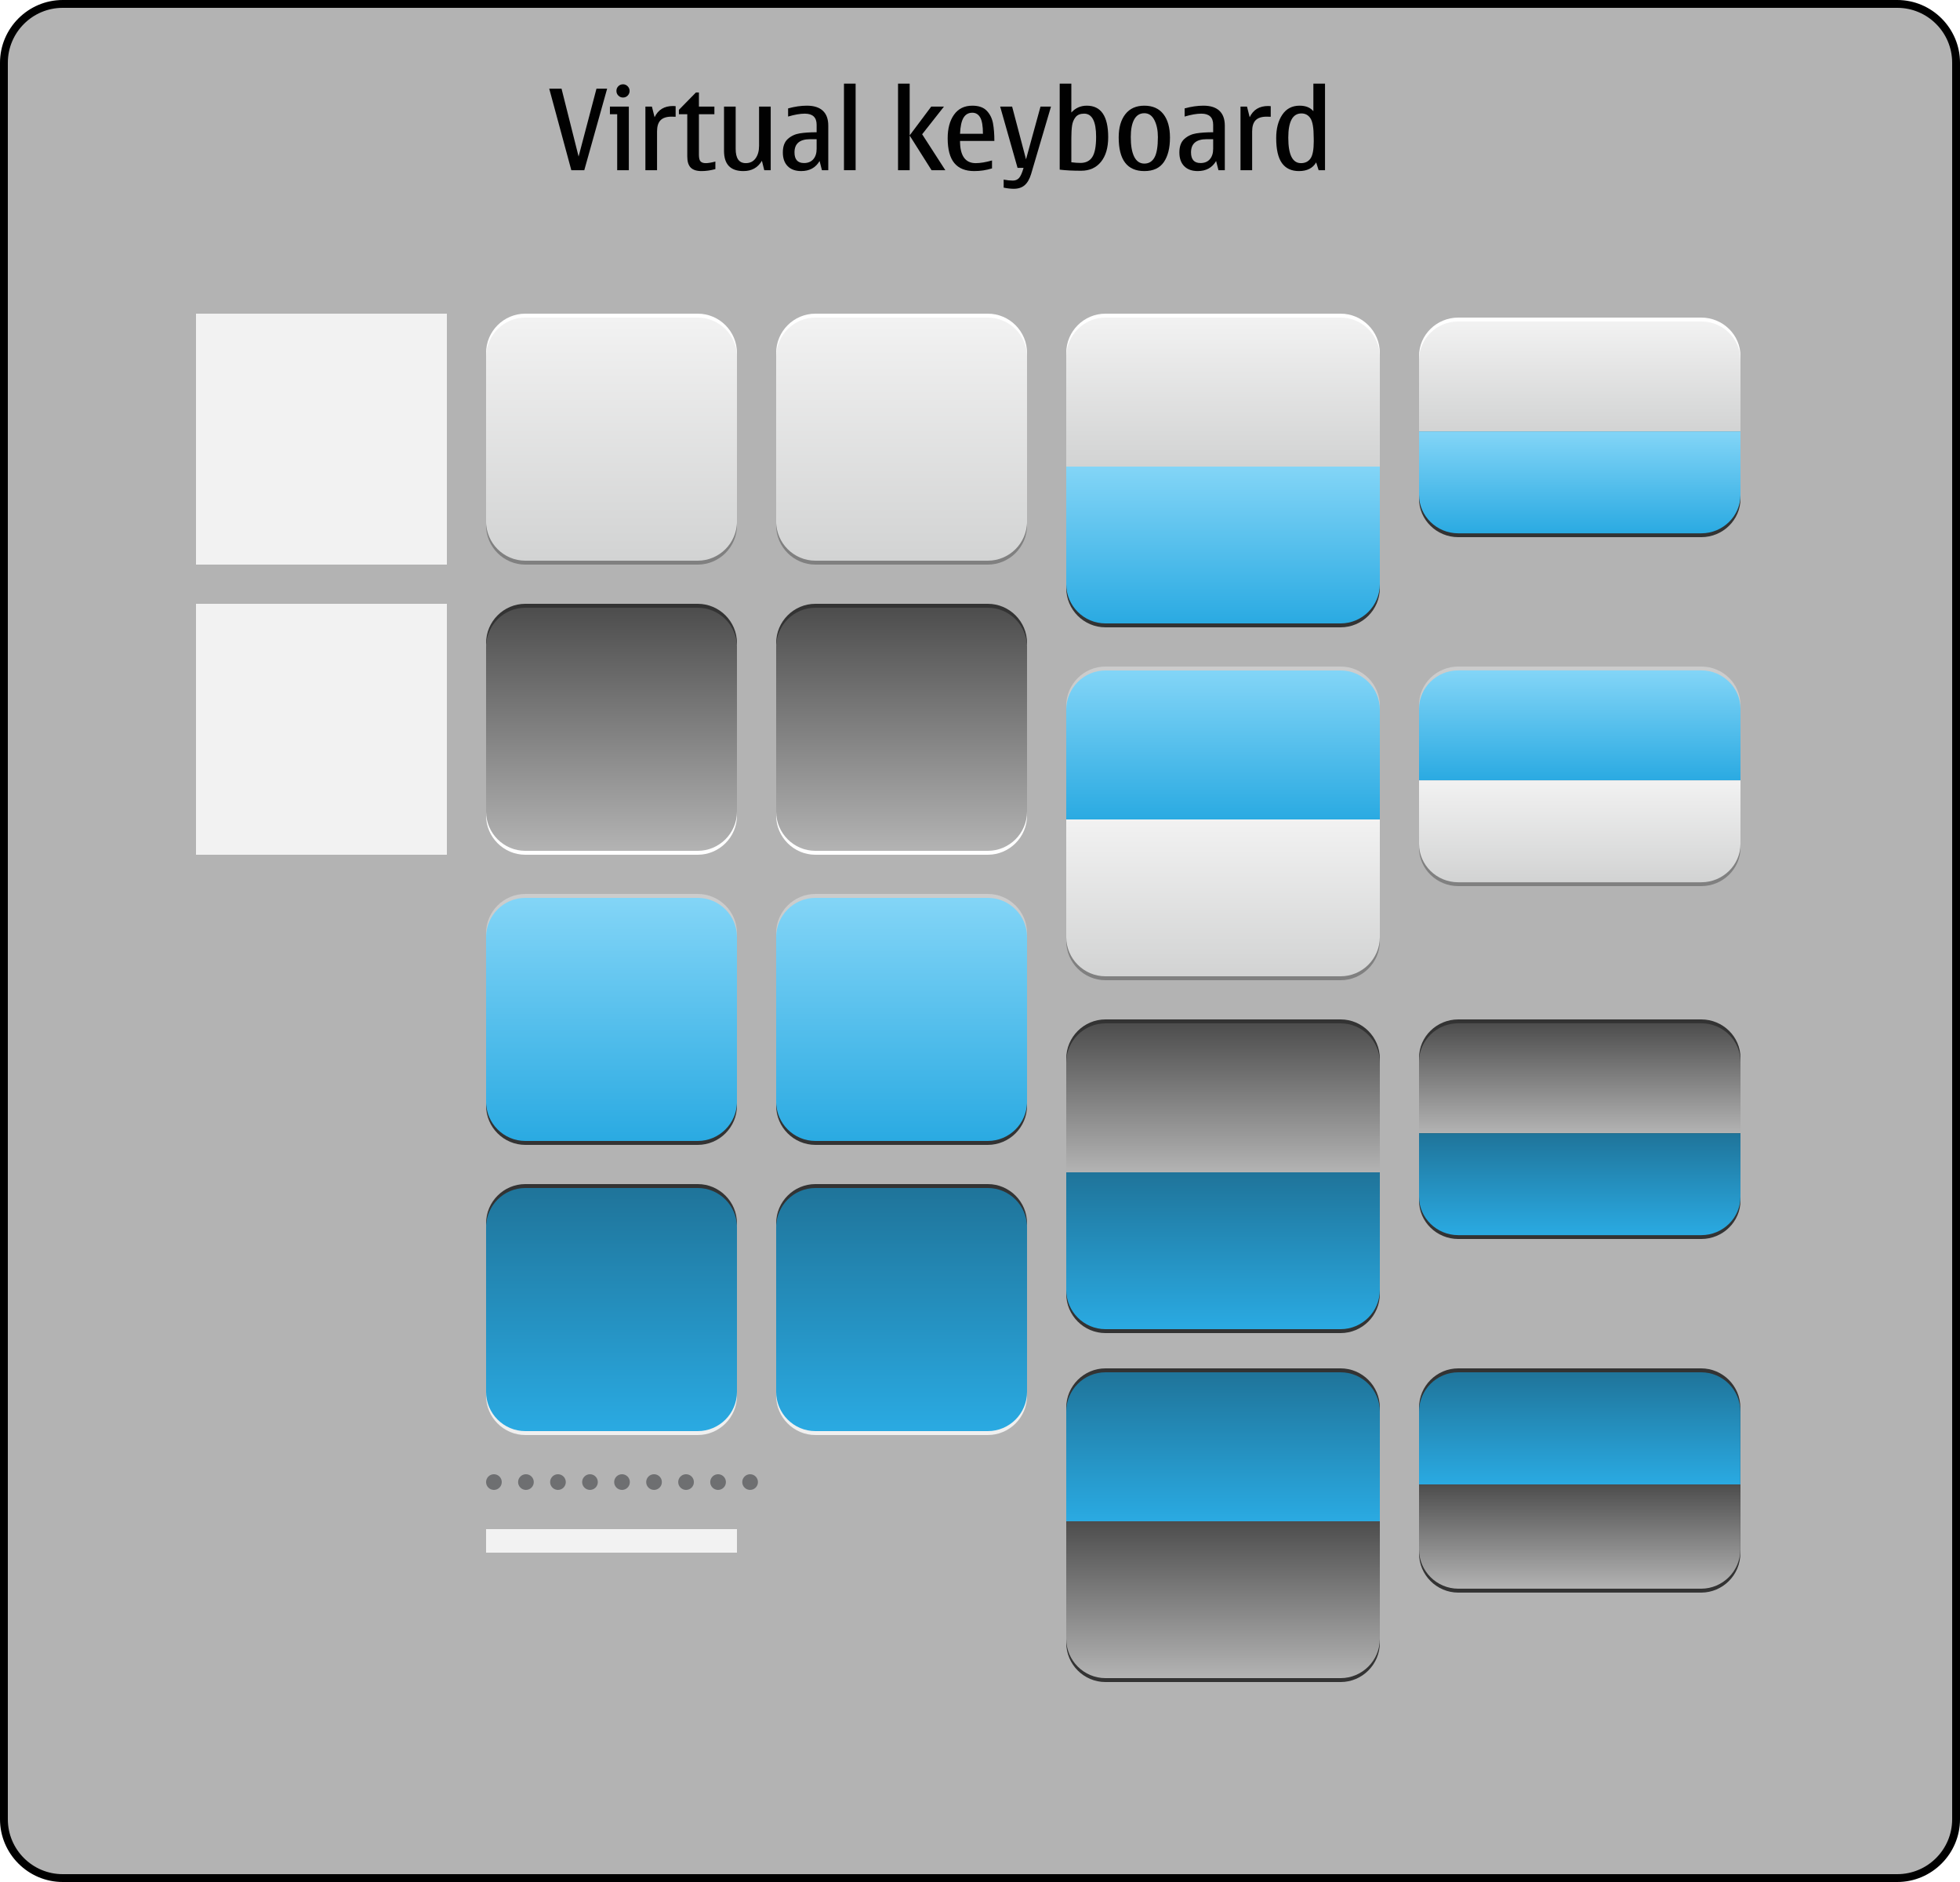 <?xml version="1.0" encoding="iso-8859-1"?>
<!-- Generator: Adobe Illustrator 14.0.0, SVG Export Plug-In . SVG Version: 6.00 Build 43363)  -->
<!DOCTYPE svg PUBLIC "-//W3C//DTD SVG 1.1//EN" "http://www.w3.org/Graphics/SVG/1.1/DTD/svg11.dtd">
<svg version="1.1" xmlns="http://www.w3.org/2000/svg" xmlns:xlink="http://www.w3.org/1999/xlink" x="0px" y="0px" width="500px"
	 height="480px" viewBox="0 0 500 480" style="enable-background:new 0 0 500 480;" xml:space="preserve">
<g id="vkb-layer">
</g>
<g id="dui-theme-rd">
	<g id="vkb">
		<g id="virtualkeyboardThemeTemplateHelper">
			<g id="helperBackground">
				<g>
					<path style="fill:#B3B3B3;" d="M16,479c-8.271,0-15-6.729-15-15V16C1,7.729,7.729,1,16,1h468c8.271,0,15,6.729,15,15v448
						c0,8.271-6.729,15-15,15H16z"/>
					<g>
						<path d="M484,2c7.72,0,14,6.28,14,14v448c0,7.72-6.28,14-14,14H16c-7.72,0-14-6.28-14-14V16C2,8.28,8.28,2,16,2H484 M484,0H16
							C7.2,0,0,7.2,0,16v448c0,8.8,7.2,16,16,16h468c8.8,0,16-7.2,16-16V16C500,7.2,492.8,0,484,0L484,0z"/>
					</g>
				</g>
			</g>
			<g>
				<path style="fill:#010101;" d="M145.746,43.409l-5.635-20.794h3.138l4.352,17.307l4.561-17.307h2.72l-5.83,20.794H145.746z"/>
				<path style="fill:#010101;" d="M160.418,43.409h-2.971V29.128h-1.855v-1.938h4.826V43.409z M158.939,21.499
					c0.455,0,0.848,0.167,1.178,0.502s0.496,0.729,0.496,1.186c0,0.465-0.164,0.862-0.488,1.192
					c-0.326,0.33-0.721,0.495-1.186,0.495c-0.475,0-0.875-0.165-1.199-0.495c-0.326-0.33-0.488-0.728-0.488-1.192
					c0-0.474,0.162-0.874,0.488-1.2C158.064,21.662,158.465,21.499,158.939,21.499z"/>
				<path style="fill:#010101;" d="M166.303,27.189l0.684,2.705c0.902-1.906,2.473-2.859,4.714-2.859
					c0.298,0,0.517,0.015,0.655,0.043v2.705c-0.232-0.019-0.58-0.027-1.045-0.027c-1.274,0-2.209,0.305-2.804,0.913
					s-0.893,1.56-0.893,2.853v9.888h-2.971v-16.22H166.303z"/>
				<path style="fill:#010101;" d="M178.98,43.633c-1.265,0-2.189-0.295-2.775-0.887c-0.586-0.59-0.879-1.531-0.879-2.824V29.128
					h-2.134v-1.116l4.337-4.421h0.768v3.599h3.947v1.938h-3.947v10.307c0,0.884,0.145,1.467,0.433,1.75
					c0.288,0.284,0.726,0.425,1.312,0.425c0.604,0,1.422-0.134,2.454-0.404v1.926C181.249,43.465,180.077,43.633,178.98,43.633z"/>
				<path style="fill:#010101;" d="M189.65,43.633c-1.655,0-2.895-0.431-3.717-1.291c-0.823-0.859-1.234-2.149-1.234-3.869V27.189
					h2.971v10.767c0,1.218,0.213,2.132,0.641,2.741c0.428,0.608,1.074,0.912,1.939,0.912c1.078,0,1.912-0.408,2.503-1.227
					s0.886-1.883,0.886-3.193v-10h2.971v16.22h-1.646l-0.601-2.399C193.332,42.758,191.761,43.633,189.65,43.633z"/>
				<path style="fill:#010101;" d="M209.078,41.066c-1.004,1.711-2.566,2.566-4.687,2.566c-1.479,0-2.629-0.416-3.452-1.248
					c-0.822-0.832-1.234-1.997-1.234-3.494c0-1.543,0.424-2.693,1.27-3.452c0.846-0.757,1.859-1.231,3.041-1.423
					c1.18-0.189,2.617-0.285,4.309-0.285v-1.911c0-1.888-1.009-2.831-3.025-2.831c-1.163,0-2.581,0.246-4.254,0.739v-2.078
					c1.682-0.465,3.281-0.697,4.797-0.697c1.785,0,3.141,0.431,4.066,1.29c0.924,0.859,1.387,2.127,1.387,3.801v11.366h-1.617
					L209.078,41.066z M208.324,35.502h-1.659c-1.33,0-2.327,0.281-2.991,0.844c-0.666,0.562-0.998,1.4-0.998,2.517
					c0,0.911,0.203,1.593,0.607,2.044s1.011,0.676,1.82,0.676c1.021,0,1.814-0.325,2.377-0.977c0.562-0.65,0.844-1.533,0.844-2.649
					V35.502z"/>
				<path style="fill:#010101;" d="M215.299,43.409V21.332h2.971v22.077H215.299z"/>
				<path style="fill:#010101;" d="M235.242,34.246l5.913,9.163h-3.515l-5.578-8.828v8.828h-2.971V21.332h2.971v13.193l5.494-7.336
					h3.25L235.242,34.246z"/>
				<path style="fill:#010101;" d="M253.066,40.927v2.022c-1.461,0.455-2.971,0.684-4.533,0.684c-2.27,0-3.966-0.684-5.091-2.051
					s-1.688-3.473-1.688-6.318c0-2.5,0.544-4.512,1.632-6.031c1.088-1.521,2.641-2.28,4.658-2.28c1.637,0,2.866,0.435,3.689,1.304
					c0.822,0.869,1.35,1.934,1.582,3.193c0.232,1.261,0.35,2.76,0.35,4.498h-8.76c0,1.889,0.336,3.304,1.005,4.247
					c0.669,0.944,1.673,1.415,3.013,1.415C250.058,41.609,251.438,41.383,253.066,40.927z M244.906,34.121h5.844
					c0-1.962-0.232-3.348-0.697-4.156s-1.134-1.214-2.008-1.214c-0.977,0-1.723,0.419-2.238,1.255
					C245.291,30.844,244.99,32.215,244.906,34.121z"/>
				<path style="fill:#010101;" d="M259.578,42.81l-4.435-15.62h3.054l3.543,13.444l3.695-13.444h2.678l-5.076,17.195
					c-0.391,1.293-0.939,2.244-1.646,2.854c-0.706,0.607-1.627,0.912-2.761,0.912c-0.781,0-1.646-0.098-2.595-0.292v-2.05
					c0.855,0.167,1.636,0.25,2.343,0.25c0.642,0,1.164-0.216,1.569-0.648c0.404-0.432,0.792-1.299,1.165-2.601H259.578z"/>
				<path style="fill:#010101;" d="M273.303,21.332v7.363c1.06-1.162,2.375-1.743,3.947-1.743c1.812,0,3.174,0.669,4.086,2.009
					c0.911,1.338,1.367,3.347,1.367,6.024s-0.614,4.774-1.842,6.29c-1.227,1.516-2.914,2.273-5.062,2.273
					c-2.111,0-3.933-0.094-5.467-0.279V21.332H273.303z M273.303,35.236v6.15c0.864,0.111,1.637,0.168,2.314,0.168
					c1.367,0,2.376-0.5,3.027-1.5c0.65-0.999,0.977-2.717,0.977-5.152c0-1.972-0.256-3.45-0.768-4.436
					c-0.512-0.986-1.273-1.479-2.287-1.479c-0.986,0-1.716,0.298-2.189,0.893c-0.475,0.596-0.772,1.318-0.893,2.169
					C273.363,32.9,273.303,33.963,273.303,35.236z"/>
				<path style="fill:#010101;" d="M291.922,43.633c-2.186,0-3.822-0.717-4.91-2.148s-1.631-3.58-1.631-6.443
					c0-2.492,0.564-4.463,1.693-5.913c1.131-1.45,2.746-2.176,4.848-2.176c2.119,0,3.739,0.716,4.859,2.147
					c1.121,1.432,1.682,3.432,1.682,5.997c0,2.642-0.523,4.724-1.569,6.249C295.848,42.87,294.189,43.633,291.922,43.633z
					 M291.922,41.722c1.143,0,2.006-0.519,2.586-1.556c0.582-1.036,0.873-2.772,0.873-5.209c0-1.72-0.299-3.163-0.893-4.33
					c-0.596-1.166-1.451-1.75-2.566-1.75c-1.135,0-1.994,0.525-2.58,1.576s-0.879,2.552-0.879,4.504
					c0,2.195,0.293,3.871,0.879,5.028S290.787,41.722,291.922,41.722z"/>
				<path style="fill:#010101;" d="M310.233,41.066c-1.004,1.711-2.566,2.566-4.687,2.566c-1.479,0-2.629-0.416-3.451-1.248
					c-0.823-0.832-1.234-1.997-1.234-3.494c0-1.543,0.423-2.693,1.27-3.452c0.846-0.757,1.859-1.231,3.04-1.423
					c1.181-0.189,2.617-0.285,4.31-0.285v-1.911c0-1.888-1.01-2.831-3.026-2.831c-1.163,0-2.581,0.246-4.254,0.739v-2.078
					c1.683-0.465,3.282-0.697,4.798-0.697c1.785,0,3.141,0.431,4.065,1.29s1.388,2.127,1.388,3.801v11.366h-1.618L310.233,41.066z
					 M309.48,35.502h-1.66c-1.33,0-2.326,0.281-2.991,0.844s-0.997,1.4-0.997,2.517c0,0.911,0.202,1.593,0.606,2.044
					s1.011,0.676,1.82,0.676c1.022,0,1.815-0.325,2.378-0.977c0.562-0.65,0.844-1.533,0.844-2.649V35.502z"/>
				<path style="fill:#010101;" d="M318.113,27.189l0.684,2.705c0.901-1.906,2.473-2.859,4.713-2.859
					c0.299,0,0.517,0.015,0.656,0.043v2.705c-0.232-0.019-0.581-0.027-1.046-0.027c-1.274,0-2.208,0.305-2.804,0.913
					c-0.595,0.608-0.893,1.56-0.893,2.853v9.888h-2.971v-16.22H318.113z"/>
				<path style="fill:#010101;" d="M336.383,43.409l-0.627-1.994c-0.855,1.478-2.32,2.218-4.394,2.218
					c-1.925,0-3.373-0.682-4.345-2.043c-0.971-1.363-1.457-3.49-1.457-6.381c0-2.428,0.518-4.41,1.555-5.949
					c1.037-1.538,2.508-2.308,4.414-2.308c1.562,0,2.734,0.47,3.516,1.409v-7.029h2.971v22.077H336.383z M335.143,36.018
					l-0.015-0.921c0-2.417-0.272-4.049-0.815-4.896c-0.545-0.846-1.318-1.269-2.322-1.269c-1.115,0-1.953,0.517-2.511,1.548
					c-0.558,1.032-0.837,2.58-0.837,4.645c0,2.166,0.27,3.789,0.809,4.867s1.349,1.617,2.428,1.617c1.051,0,1.856-0.39,2.42-1.171
					C334.861,39.658,335.143,38.184,335.143,36.018z"/>
			</g>
		</g>
		<g id="keyboard-handle-decoration">
			<circle style="fill:#6E6F71;" cx="126" cy="377.999" r="2"/>
			<circle style="fill:#6E6F71;" cx="134.168" cy="377.999" r="2"/>
			<circle style="fill:#6E6F71;" cx="142.338" cy="377.999" r="2"/>
			<circle style="fill:#6E6F71;" cx="150.506" cy="377.999" r="2"/>
			<circle style="fill:#6E6F71;" cx="158.676" cy="377.999" r="2"/>
			<circle style="fill:#6E6F71;" cx="166.844" cy="377.999" r="2"/>
			<circle style="fill:#6E6F71;" cx="175.014" cy="377.999" r="2"/>
			<circle style="fill:#6E6F71;" cx="183.182" cy="377.999" r="2"/>
			<circle style="fill:#6E6F71;" cx="191.352" cy="377.999" r="2"/>
		</g>
		<g id="keyboard-handle-background">
			<rect x="124" y="389.999" style="fill:#F2F2F2;" width="64" height="6"/>
		</g>
		<g id="keyboard-background">
			<rect x="50" y="80" style="fill:#F2F2F2;" width="64" height="64"/>
		</g>
		<g id="keyboard-toolbar-background">
			<rect x="50" y="154" style="fill:#F2F2F2;" width="64" height="64"/>
		</g>
		<g id="keyboard-toolbar-button-pressed-selected">
			<g>
				<path style="fill:#333333;" d="M124,311.999c0-5.5,4.5-10,10-10h44c5.5,0,10,4.5,10,10v42c0,5.5-4.5,10-10,10h-44
					c-5.5,0-10-4.5-10-10V311.999z"/>
			</g>
			<g style="opacity:0.8;">
				<path style="fill:#FFFFFF;" d="M124,313.999c0-5.5,4.5-10,10-10h44c5.5,0,10,4.5,10,10v42c0,5.5-4.5,10-10,10h-44
					c-5.5,0-10-4.5-10-10V313.999z"/>
			</g>
			<g>
				<linearGradient id="SVGID_1_" gradientUnits="userSpaceOnUse" x1="156" y1="364.999" x2="156" y2="302.999">
					<stop  offset="0" style="stop-color:#2AAAE2"/>
					<stop  offset="1" style="stop-color:#1F749A"/>
				</linearGradient>
				<path style="fill:url(#SVGID_1_);" d="M188,354.999c0,5.5-4.5,10-10,10h-44c-5.5,0-10-4.5-10-10v-42c0-5.5,4.5-10,10-10h44
					c5.5,0,10,4.5,10,10V354.999z"/>
			</g>
		</g>
		<g id="keyboard-toolbar-button-selected">
			<g>
				<path style="fill:#333333;" d="M188,281.999c0,5.5-4.5,10-10,10h-44c-5.5,0-10-4.5-10-10V240c0-5.5,4.5-10,10-10h44
					c5.5,0,10,4.5,10,10V281.999z"/>
			</g>
			<g>
				<path style="fill:#CCCCCC;" d="M188,279.999c0,5.5-4.5,10-10,10h-44c-5.5,0-10-4.5-10-10V238c0-5.5,4.5-10,10-10h44
					c5.5,0,10,4.5,10,10V279.999z"/>
			</g>
			<g>
				<linearGradient id="SVGID_2_" gradientUnits="userSpaceOnUse" x1="156" y1="290.999" x2="156" y2="229">
					<stop  offset="0" style="stop-color:#2AAAE2"/>
					<stop  offset="1" style="stop-color:#83D5F7"/>
				</linearGradient>
				<path style="fill:url(#SVGID_2_);" d="M188,280.999c0,5.5-4.5,10-10,10h-44c-5.5,0-10-4.5-10-10V239c0-5.5,4.5-10,10-10h44
					c5.5,0,10,4.5,10,10V280.999z"/>
			</g>
		</g>
		<g id="keyboard-toolbar-button-pressed">
			<g>
				<path style="fill:#333333;" d="M124,164c0-5.5,4.5-10,10-10h44c5.5,0,10,4.5,10,10v42c0,5.5-4.5,10-10,10h-44
					c-5.5,0-10-4.5-10-10V164z"/>
			</g>
			<g>
				<path style="fill:#FFFFFF;" d="M124,166c0-5.5,4.5-10,10-10h44c5.5,0,10,4.5,10,10v42c0,5.5-4.5,10-10,10h-44
					c-5.5,0-10-4.5-10-10V166z"/>
			</g>
			<g>
				<linearGradient id="SVGID_3_" gradientUnits="userSpaceOnUse" x1="156" y1="155" x2="156" y2="217">
					<stop  offset="0" style="stop-color:#4D4D4D"/>
					<stop  offset="1" style="stop-color:#B3B3B3"/>
				</linearGradient>
				<path style="fill:url(#SVGID_3_);" d="M188,207c0,5.5-4.5,10-10,10h-44c-5.5,0-10-4.5-10-10v-42c0-5.5,4.5-10,10-10h44
					c5.5,0,10,4.5,10,10V207z"/>
			</g>
		</g>
		<g id="keyboard-toolbar-button">
			<g>
				<path style="fill:#808080;" d="M188,134c0,5.5-4.5,10-10,10h-44c-5.5,0-10-4.5-10-10V92c0-5.5,4.5-10,10-10h44
					c5.5,0,10,4.5,10,10V134z"/>
			</g>
			<g>
				<path style="fill:#FFFFFF;" d="M188,132c0,5.5-4.5,10-10,10h-44c-5.5,0-10-4.5-10-10V90c0-5.5,4.5-10,10-10h44
					c5.5,0,10,4.5,10,10V132z"/>
			</g>
			<g>
				<linearGradient id="SVGID_4_" gradientUnits="userSpaceOnUse" x1="156" y1="81" x2="156" y2="143">
					<stop  offset="0" style="stop-color:#F2F2F2"/>
					<stop  offset="1" style="stop-color:#D2D3D3"/>
				</linearGradient>
				<path style="fill:url(#SVGID_4_);" d="M188,133c0,5.5-4.5,10-10,10h-44c-5.5,0-10-4.5-10-10V91c0-5.5,4.5-10,10-10h44
					c5.5,0,10,4.5,10,10V133z"/>
			</g>
		</g>
		<g id="keyboard-key-pressed-selected">
			<g>
				<path style="fill:#333333;" d="M198,311.999c0-5.5,4.5-10,10-10h44c5.5,0,10,4.5,10,10v42c0,5.5-4.5,10-10,10h-44
					c-5.5,0-10-4.5-10-10V311.999z"/>
			</g>
			<g style="opacity:0.8;">
				<path style="fill:#FFFFFF;" d="M198,313.999c0-5.5,4.5-10,10-10h44c5.5,0,10,4.5,10,10v42c0,5.5-4.5,10-10,10h-44
					c-5.5,0-10-4.5-10-10V313.999z"/>
			</g>
			<g>
				<linearGradient id="SVGID_5_" gradientUnits="userSpaceOnUse" x1="230" y1="364.999" x2="230" y2="302.999">
					<stop  offset="0" style="stop-color:#2AAAE2"/>
					<stop  offset="1" style="stop-color:#1F749A"/>
				</linearGradient>
				<path style="fill:url(#SVGID_5_);" d="M262,354.999c0,5.5-4.5,10-10,10h-44c-5.5,0-10-4.5-10-10v-42c0-5.5,4.5-10,10-10h44
					c5.5,0,10,4.5,10,10V354.999z"/>
			</g>
		</g>
		<g id="keyboard-key-selected">
			<g>
				<path style="fill:#333333;" d="M262,281.999c0,5.5-4.5,10-10,10h-44c-5.5,0-10-4.5-10-10V240c0-5.5,4.5-10,10-10h44
					c5.5,0,10,4.5,10,10V281.999z"/>
			</g>
			<g>
				<path style="fill:#CCCCCC;" d="M262,279.999c0,5.5-4.5,10-10,10h-44c-5.5,0-10-4.5-10-10V238c0-5.5,4.5-10,10-10h44
					c5.5,0,10,4.5,10,10V279.999z"/>
			</g>
			<g>
				<linearGradient id="SVGID_6_" gradientUnits="userSpaceOnUse" x1="230" y1="290.999" x2="230" y2="229">
					<stop  offset="0" style="stop-color:#2AAAE2"/>
					<stop  offset="1" style="stop-color:#83D5F7"/>
				</linearGradient>
				<path style="fill:url(#SVGID_6_);" d="M262,280.999c0,5.5-4.5,10-10,10h-44c-5.5,0-10-4.5-10-10V239c0-5.5,4.5-10,10-10h44
					c5.5,0,10,4.5,10,10V280.999z"/>
			</g>
		</g>
		<g id="keyboard-key-pressed">
			<g>
				<path style="fill:#333333;" d="M198,164c0-5.5,4.5-10,10-10h44c5.5,0,10,4.5,10,10v42c0,5.5-4.5,10-10,10h-44
					c-5.5,0-10-4.5-10-10V164z"/>
			</g>
			<g>
				<path style="fill:#FFFFFF;" d="M198,166c0-5.5,4.5-10,10-10h44c5.5,0,10,4.5,10,10v42c0,5.5-4.5,10-10,10h-44
					c-5.5,0-10-4.5-10-10V166z"/>
			</g>
			<g>
				<linearGradient id="SVGID_7_" gradientUnits="userSpaceOnUse" x1="230" y1="155" x2="230" y2="217">
					<stop  offset="0" style="stop-color:#4D4D4D"/>
					<stop  offset="1" style="stop-color:#B3B3B3"/>
				</linearGradient>
				<path style="fill:url(#SVGID_7_);" d="M262,207c0,5.5-4.5,10-10,10h-44c-5.5,0-10-4.5-10-10v-42c0-5.5,4.5-10,10-10h44
					c5.5,0,10,4.5,10,10V207z"/>
			</g>
		</g>
		<g id="keyboard-key">
			<g>
				<path style="fill:#808080;" d="M262,134c0,5.5-4.5,10-10,10h-44c-5.5,0-10-4.5-10-10V92c0-5.5,4.5-10,10-10h44
					c5.5,0,10,4.5,10,10V134z"/>
			</g>
			<g>
				<path style="fill:#FFFFFF;" d="M262,132c0,5.5-4.5,10-10,10h-44c-5.5,0-10-4.5-10-10V90c0-5.5,4.5-10,10-10h44
					c5.5,0,10,4.5,10,10V132z"/>
			</g>
			<g>
				<linearGradient id="SVGID_8_" gradientUnits="userSpaceOnUse" x1="230" y1="81" x2="230" y2="143">
					<stop  offset="0" style="stop-color:#F2F2F2"/>
					<stop  offset="1" style="stop-color:#D2D3D3"/>
				</linearGradient>
				<path style="fill:url(#SVGID_8_);" d="M262,133c0,5.5-4.5,10-10,10h-44c-5.5,0-10-4.5-10-10V91c0-5.5,4.5-10,10-10h44
					c5.5,0,10,4.5,10,10V133z"/>
			</g>
		</g>
		<g id="keyboard-key-sym-selected-landscape">
			<g>
				<path style="fill:#CCCCCC;" d="M433.996,170h-61.992c-5.503,0-10.004,4.406-10.004,9.792v19.228h82v-19.228
					C444,174.406,439.498,170,433.996,170z"/>
				<linearGradient id="SVGID_9_" gradientUnits="userSpaceOnUse" x1="403" y1="199.019" x2="403" y2="170.98">
					<stop  offset="0" style="stop-color:#2AAAE2"/>
					<stop  offset="1" style="stop-color:#83D5F7"/>
				</linearGradient>
				<path style="fill:url(#SVGID_9_);" d="M433.996,170.979h-61.992c-5.503,0-10.004,4.406-10.004,9.792v18.248h82v-18.248
					C444,175.386,439.498,170.979,433.996,170.979z"/>
			</g>
			<g>
				<path style="fill:#808080;" d="M362,199.02v17.189c0,5.385,4.501,9.791,10.004,9.791h61.992c5.502,0,10.004-4.406,10.004-9.791
					V199.02H362z"/>
				<linearGradient id="SVGID_10_" gradientUnits="userSpaceOnUse" x1="403" y1="199.019" x2="403" y2="225.022">
					<stop  offset="0" style="stop-color:#F2F2F2"/>
					<stop  offset="1" style="stop-color:#D2D3D3"/>
				</linearGradient>
				<path style="fill:url(#SVGID_10_);" d="M362,199.02v16.209c0,5.387,4.501,9.793,10.004,9.793h61.992
					c5.502,0,10.004-4.406,10.004-9.793V199.02H362z"/>
			</g>
		</g>
		<g id="keyboard-key-ace-selected-landscape">
			<g>
				<path style="fill:#FFFFFF;" d="M433.998,81h-61.996C366.5,81,362,85.406,362,90.793v19.227h82V90.793
					C444,85.406,439.498,81,433.998,81z"/>
				<linearGradient id="SVGID_11_" gradientUnits="userSpaceOnUse" x1="403" y1="81.978" x2="403" y2="110.019">
					<stop  offset="0" style="stop-color:#F2F2F2"/>
					<stop  offset="1" style="stop-color:#D2D3D3"/>
				</linearGradient>
				<path style="fill:url(#SVGID_11_);" d="M433.998,81.979h-61.996c-5.502,0-10.002,4.407-10.002,9.793v18.248h82V91.771
					C444,86.386,439.498,81.979,433.998,81.979z"/>
			</g>
			<g>
				<path style="fill:#333333;" d="M362,110.02v17.188c0,5.387,4.5,9.793,10.002,9.793h61.996c5.5,0,10.002-4.406,10.002-9.793
					V110.02H362z"/>
				<linearGradient id="SVGID_12_" gradientUnits="userSpaceOnUse" x1="403" y1="136.022" x2="403" y2="110.019">
					<stop  offset="0" style="stop-color:#2AAAE2"/>
					<stop  offset="1" style="stop-color:#83D5F7"/>
				</linearGradient>
				<path style="fill:url(#SVGID_12_);" d="M362,110.02v16.209c0,5.386,4.5,9.793,10.002,9.793h61.996
					c5.5,0,10.002-4.407,10.002-9.793V110.02H362z"/>
			</g>
		</g>
		<g id="keyboard-key-sym-selected-portrait">
			<g>
				<path style="fill:#CCCCCC;" d="M342,170h-60c-5.5,0-10,4.5-10,10v29h80v-29C352,174.5,347.5,170,342,170z"/>
				<linearGradient id="SVGID_13_" gradientUnits="userSpaceOnUse" x1="312" y1="209" x2="312" y2="171">
					<stop  offset="0" style="stop-color:#2AAAE2"/>
					<stop  offset="1" style="stop-color:#83D5F7"/>
				</linearGradient>
				<path style="fill:url(#SVGID_13_);" d="M342,171h-60c-5.5,0-10,4.5-10,10v28h80v-28C352,175.5,347.5,171,342,171z"/>
			</g>
			<g>
				<path style="fill:#808080;" d="M272,209v31.001c0,5.5,4.5,9.999,10,9.999h60c5.5,0,10-4.499,10-9.999V209H272z"/>
				<linearGradient id="SVGID_14_" gradientUnits="userSpaceOnUse" x1="312" y1="209" x2="312" y2="249">
					<stop  offset="0" style="stop-color:#F2F2F2"/>
					<stop  offset="1" style="stop-color:#D2D3D3"/>
				</linearGradient>
				<path style="fill:url(#SVGID_14_);" d="M272,209v30.001c0,5.5,4.5,9.999,10,9.999h60c5.5,0,10-4.499,10-9.999V209H272z"/>
			</g>
		</g>
		<g id="keyboard-key-ace-selected-portrait">
			<g>
				<path style="fill:#FFFFFF;" d="M342,80h-60c-5.5,0-10,4.5-10,10v29h80V90C352,84.5,347.5,80,342,80z"/>
				<linearGradient id="SVGID_15_" gradientUnits="userSpaceOnUse" x1="312" y1="81" x2="312" y2="119">
					<stop  offset="0" style="stop-color:#F2F2F2"/>
					<stop  offset="1" style="stop-color:#D2D3D3"/>
				</linearGradient>
				<path style="fill:url(#SVGID_15_);" d="M342,81h-60c-5.5,0-10,4.5-10,10v28h80V91C352,85.5,347.5,81,342,81z"/>
			</g>
			<g>
				<path style="fill:#333333;" d="M272,119v31c0,5.5,4.5,10,10,10h60c5.5,0,10-4.5,10-10v-31H272z"/>
				<linearGradient id="SVGID_16_" gradientUnits="userSpaceOnUse" x1="312" y1="159" x2="312" y2="119">
					<stop  offset="0" style="stop-color:#2AAAE2"/>
					<stop  offset="1" style="stop-color:#83D5F7"/>
				</linearGradient>
				<path style="fill:url(#SVGID_16_);" d="M272,119v30c0,5.5,4.5,10,10,10h60c5.5,0,10-4.5,10-10v-30H272z"/>
			</g>
		</g>
		<g id="keyboard-key-sym-pressed-landscape">
			<g>
				<path style="fill:#333333;" d="M433.969,349H372c-5.5,0-10,4.5-10,10v19.635h81.969V359C443.969,353.5,439.469,349,433.969,349z
					"/>
				<linearGradient id="SVGID_17_" gradientUnits="userSpaceOnUse" x1="402.984" y1="378.635" x2="402.984" y2="350">
					<stop  offset="0" style="stop-color:#2AAAE2"/>
					<stop  offset="1" style="stop-color:#1F749A"/>
				</linearGradient>
				<path style="fill:url(#SVGID_17_);" d="M433.969,350H372c-5.5,0-10,4.5-10,10v18.635h81.969V360
					C443.969,354.5,439.469,350,433.969,350z"/>
			</g>
			<g>
				<path style="fill:#333333;" d="M362,378.635v17.553c0,5.5,4.5,10,10,10h61.969c5.5,0,10-4.5,10-10v-17.553H362z"/>
				<linearGradient id="SVGID_18_" gradientUnits="userSpaceOnUse" x1="402.984" y1="378.635" x2="402.984" y2="405.188">
					<stop  offset="0" style="stop-color:#4D4D4D"/>
					<stop  offset="1" style="stop-color:#B3B3B3"/>
				</linearGradient>
				<path style="fill:url(#SVGID_18_);" d="M362,378.635v16.553c0,5.5,4.5,10,10,10h61.969c5.5,0,10-4.5,10-10v-16.553H362z"/>
			</g>
		</g>
		<g id="keyboard-key-ace-pressed-landscape">
			<g>
				<path style="fill:#333333;" d="M433.998,260h-61.996C366.5,260,362,264.406,362,269.793v19.227h82v-19.227
					C444,264.406,439.498,260,433.998,260z"/>
				<linearGradient id="SVGID_19_" gradientUnits="userSpaceOnUse" x1="403" y1="260.978" x2="403" y2="289.019">
					<stop  offset="0" style="stop-color:#4D4D4D"/>
					<stop  offset="1" style="stop-color:#B3B3B3"/>
				</linearGradient>
				<path style="fill:url(#SVGID_19_);" d="M433.998,260.979h-61.996c-5.502,0-10.002,4.407-10.002,9.793v18.248h82v-18.248
					C444,265.386,439.498,260.979,433.998,260.979z"/>
			</g>
			<g>
				<path style="fill:#333333;" d="M362,289.02v17.188c0,5.387,4.5,9.793,10.002,9.793h61.996c5.5,0,10.002-4.406,10.002-9.793
					V289.02H362z"/>
				<linearGradient id="SVGID_20_" gradientUnits="userSpaceOnUse" x1="403" y1="315.022" x2="403" y2="289.019">
					<stop  offset="0" style="stop-color:#2AAAE2"/>
					<stop  offset="1" style="stop-color:#1F749A"/>
				</linearGradient>
				<path style="fill:url(#SVGID_20_);" d="M362,289.02v16.209c0,5.386,4.5,9.793,10.002,9.793h61.996
					c5.5,0,10.002-4.407,10.002-9.793V289.02H362z"/>
			</g>
		</g>
		<g id="keyboard-key-sym-pressed-portrait">
			<g>
				<path style="fill:#333333;" d="M342,349h-60c-5.5,0-10,4.5-10,10v29h80v-29C352,353.5,347.5,349,342,349z"/>
				<linearGradient id="SVGID_21_" gradientUnits="userSpaceOnUse" x1="312" y1="388" x2="312" y2="350">
					<stop  offset="0" style="stop-color:#2AAAE2"/>
					<stop  offset="1" style="stop-color:#1F749A"/>
				</linearGradient>
				<path style="fill:url(#SVGID_21_);" d="M342,350h-60c-5.5,0-10,4.5-10,10v28h80v-28C352,354.5,347.5,350,342,350z"/>
			</g>
			<g>
				<path style="fill:#333333;" d="M272,388v31c0,5.5,4.5,10,10,10h60c5.5,0,10-4.5,10-10v-31H272z"/>
				<linearGradient id="SVGID_22_" gradientUnits="userSpaceOnUse" x1="312" y1="388" x2="312" y2="428">
					<stop  offset="0" style="stop-color:#4D4D4D"/>
					<stop  offset="1" style="stop-color:#B3B3B3"/>
				</linearGradient>
				<path style="fill:url(#SVGID_22_);" d="M272,388v30c0,5.5,4.5,10,10,10h60c5.5,0,10-4.5,10-10v-30H272z"/>
			</g>
		</g>
		<g id="keyboard-key-ace-pressed-portrait">
			<g>
				<path style="fill:#333333;" d="M342,260h-60c-5.5,0-10,4.5-10,10v29h80v-29C352,264.5,347.5,260,342,260z"/>
				<linearGradient id="SVGID_23_" gradientUnits="userSpaceOnUse" x1="312" y1="261" x2="312" y2="299">
					<stop  offset="0" style="stop-color:#4D4D4D"/>
					<stop  offset="1" style="stop-color:#B3B3B3"/>
				</linearGradient>
				<path style="fill:url(#SVGID_23_);" d="M342,261h-60c-5.5,0-10,4.5-10,10v28h80v-28C352,265.5,347.5,261,342,261z"/>
			</g>
			<g>
				<path style="fill:#333333;" d="M272,299v31c0,5.5,4.5,10,10,10h60c5.5,0,10-4.5,10-10v-31H272z"/>
				<linearGradient id="SVGID_24_" gradientUnits="userSpaceOnUse" x1="312" y1="339" x2="312" y2="299">
					<stop  offset="0" style="stop-color:#2AAAE2"/>
					<stop  offset="1" style="stop-color:#1F749A"/>
				</linearGradient>
				<path style="fill:url(#SVGID_24_);" d="M272,299v30c0,5.5,4.5,10,10,10h60c5.5,0,10-4.5,10-10v-30H272z"/>
			</g>
		</g>
	</g>
</g>
</svg>
